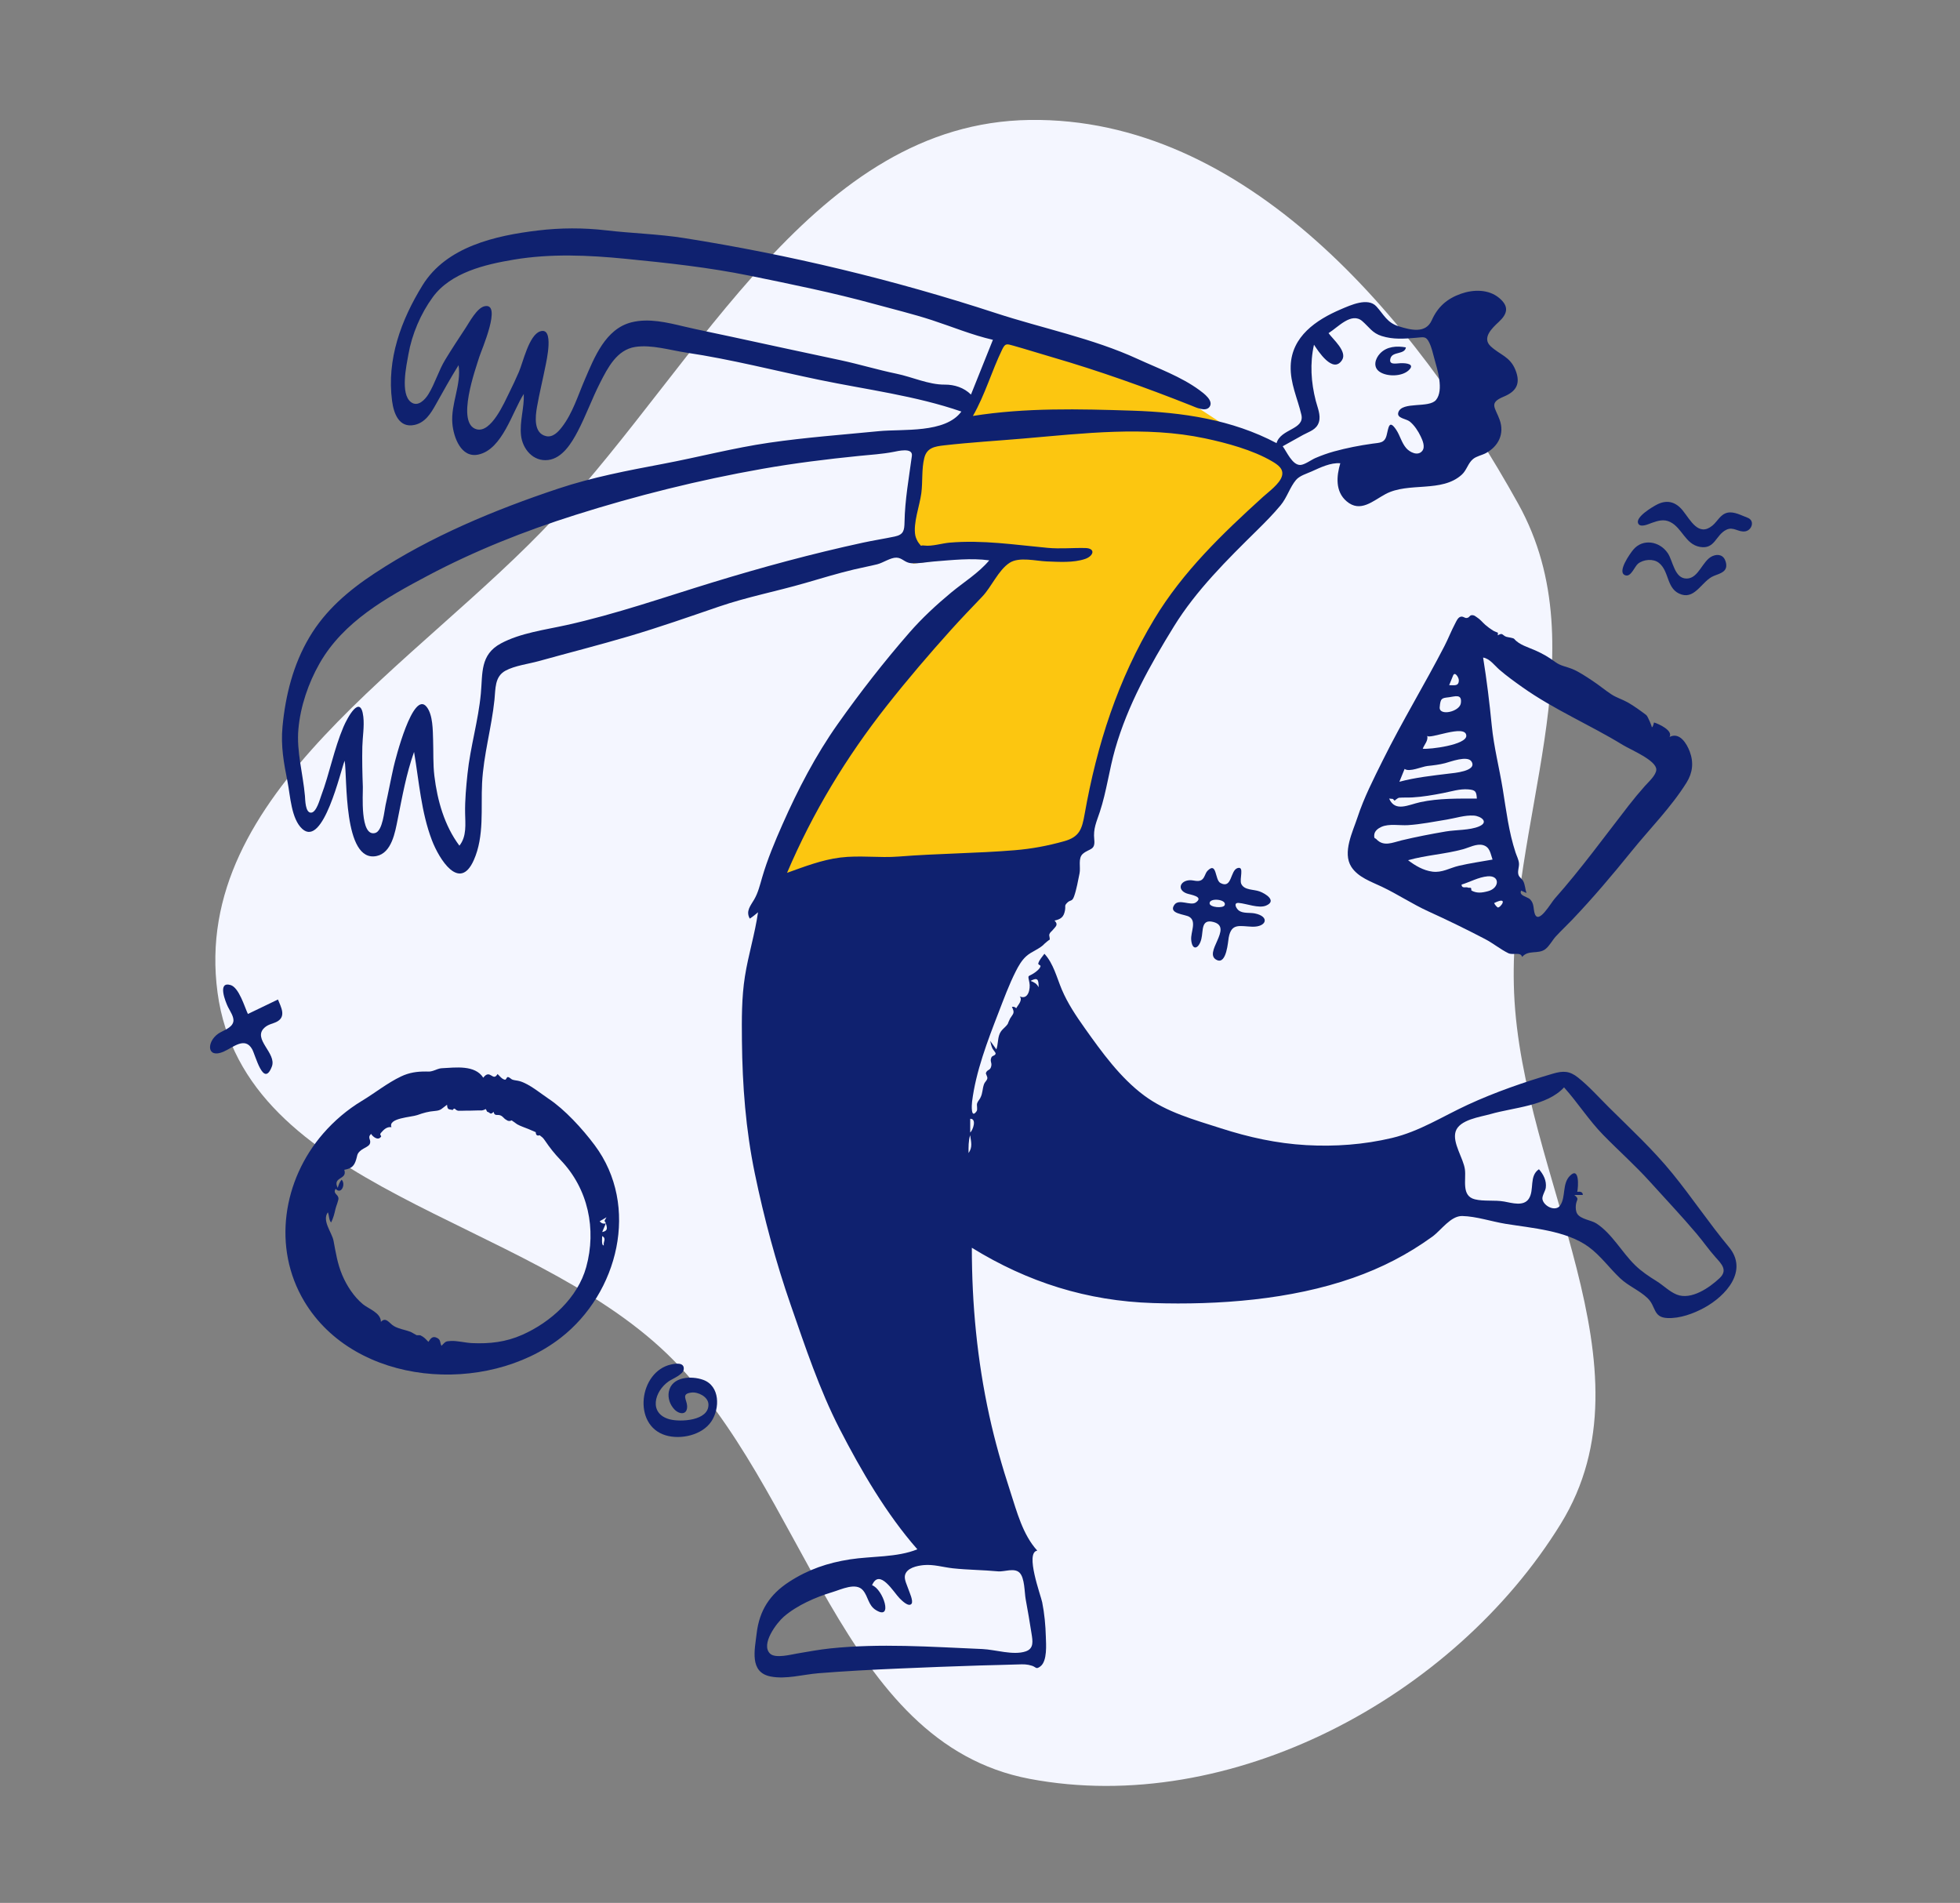 <svg width="376" height="365" viewBox="0 0 376 365" fill="none" xmlns="http://www.w3.org/2000/svg">
<rect x="0" y="0" width="376" height="365" fill="#808080" stroke="none"/>
<mask id="mask0_129_310" style="mask-type:alpha" maskUnits="userSpaceOnUse" x="0" y="0" width="376" height="365">
<rect x="0.69" y="0.803" width="375" height="363.961" fill="#D9D9D9"/>
</mask>
<g mask="url(#mask0_129_310)">
<path fill-rule="evenodd" clip-rule="evenodd" d="M197.508 23.009C238.815 22.413 271.205 60.534 291.26 96.65C307.031 125.053 289.106 157.942 290.457 190.402C291.932 225.816 318.002 262.124 299.404 292.298C278.854 325.639 235.988 348.501 197.508 341.204C161.09 334.297 154.73 285.594 128.098 259.812C100.512 233.107 46.872 228.451 41.734 190.402C36.553 152.037 80.051 127.658 106.424 99.318C134.475 69.175 156.337 23.603 197.508 23.009Z" fill="#F4F6FF"/>
<path fill-rule="evenodd" clip-rule="evenodd" d="M193.655 60.967C192.352 64.415 191.05 67.864 189.747 71.312C188.912 73.522 188.077 75.731 187.242 77.94C186.946 78.724 186.782 79.527 186.209 80.071C184.859 81.352 182.437 82.167 180.815 83.068C179.729 83.671 178.642 84.275 177.555 84.879C176.995 85.19 175.753 85.581 175.36 86.098C174.928 86.668 175.132 87.714 175.132 88.501V95.302V108.115C180.745 107.413 186.358 106.712 191.971 106.01C184.493 114.638 177.015 123.266 169.537 131.895C167.694 134.021 165.457 136.067 164.084 138.541C161.162 143.808 158.305 149.112 155.416 154.396C152.727 159.315 150.038 164.235 147.349 169.154L171.541 168.124C177.805 167.857 184.239 168.258 190.274 166.483C195.249 165.02 200.223 163.557 205.198 162.094C205.86 161.899 207.921 161.679 208.39 161.146C208.829 160.647 208.82 158.763 208.944 158.124C211.292 146.056 214.281 132.756 221.134 122.367C226.048 114.92 232.678 108.4 238.75 101.905C241.12 99.371 243.531 96.867 245.817 94.255C246.402 93.586 247.248 92.827 247.635 92.015C247.885 91.49 248.235 90.49 248.079 90.023C248.012 89.821 246.45 89.097 246.226 88.953C244.643 87.935 243.073 86.896 241.501 85.862C237.081 82.957 232.666 80.044 228.222 77.177C224.757 74.942 221.302 72.572 217.647 70.651C213.859 68.66 209.687 67.259 205.715 65.686C201.702 64.096 197.681 62.524 193.655 60.967Z" fill="#FCC610"/>
<path fill-rule="evenodd" clip-rule="evenodd" d="M329.873 245.172C327.946 246.988 324.437 249.425 321.662 248.317C320.269 247.761 319.079 246.538 317.81 245.75C316.319 244.824 314.917 243.898 313.653 242.664C311.131 240.2 309.221 236.601 306.243 234.673C305.242 234.025 303.288 233.886 302.593 232.851C302.282 232.386 302.253 231.682 302.31 231.145C302.435 229.989 303.059 230.058 302.016 229.209H303.636C303.667 228.583 303.043 228.531 302.577 228.612C302.793 227.62 303.014 223.737 301.206 225.497C299.638 227.022 300.422 229.552 299.312 231.204C298.462 232.469 296.207 231.445 295.902 230.053C295.765 229.428 296.454 228.452 296.536 227.839C296.716 226.48 296.109 225.305 295.228 224.275C293.294 225.564 294.39 228.231 293.288 229.924C292.291 231.456 290.07 230.741 288.552 230.471C286.731 230.148 284.673 230.475 282.932 230.045C280.302 229.396 281.284 226.309 281.024 224.316C280.745 222.181 278.587 219.219 279.236 217.065C279.932 214.753 284.002 214.253 285.948 213.692C290.394 212.409 296.737 212.163 300.043 208.572C302.672 211.504 304.787 214.862 307.545 217.685C310.523 220.734 313.705 223.549 316.565 226.721C319.541 230.022 322.613 233.259 325.481 236.656C326.732 238.138 327.831 239.735 329.126 241.181C330.276 242.467 331.49 243.649 329.873 245.172ZM197.708 188.144C199.074 187.417 199.248 187.873 199.248 189.369C198.855 188.65 198.464 188.458 197.708 188.144ZM186.123 217.234V214.597C187.44 214.562 186.63 216.818 186.123 217.234ZM185.801 221.163C185.801 219.995 185.77 218.882 186.106 217.746C186.283 218.984 186.621 220.056 185.801 221.163ZM191.465 301.407C192.675 301.52 194.539 300.686 195.556 301.636C196.602 302.611 196.518 305.45 196.765 306.768C197.175 308.945 197.537 311.13 197.882 313.318C198.108 314.753 198.387 316.21 196.765 316.759C194.368 317.569 190.944 316.412 188.445 316.307C183.51 316.099 178.577 315.811 173.637 315.71C168.85 315.614 164.051 315.69 159.285 316.188C157.133 316.413 155.027 316.81 152.896 317.17C151.773 317.36 148.764 318.153 147.749 317.206C145.841 315.424 149.014 311.263 150.379 310.088C152.912 307.907 156.514 306.334 159.69 305.387C161.387 304.88 164.217 303.459 165.554 305.049C166.58 306.268 166.539 307.896 168.009 308.82C171.415 310.961 169.422 304.82 167.294 304.064C168.723 300.719 171.447 305.441 172.577 306.576C172.979 306.98 174.286 308.311 174.854 307.641C175.279 307.14 174.43 305.346 174.273 304.857C174.034 304.115 173.429 302.987 173.603 302.183C173.917 300.727 175.959 300.331 177.182 300.209C179.078 300.022 180.939 300.623 182.814 300.824C185.689 301.132 188.586 301.136 191.465 301.407ZM172.424 164.296C168.68 164.594 164.913 164.021 161.178 164.49C157.645 164.934 154.315 166.231 150.984 167.423C155.936 155.808 162.343 145.235 170.152 135.33C174.041 130.397 178.224 125.498 182.426 120.829C184.381 118.657 186.403 116.557 188.422 114.446C190.223 112.562 191.514 109.364 193.675 107.957C195.519 106.757 198.743 107.613 200.787 107.688C203.098 107.772 205.91 107.982 208.163 107.213C209.796 106.655 210.245 105.168 208.201 105.119C205.79 105.06 203.419 105.312 200.977 105.086C194.648 104.501 188.548 103.54 182.169 104.085C180.707 104.21 178.783 104.832 177.349 104.645C176.318 104.51 176.996 105.029 176.279 104.201C176.005 103.885 175.674 103.14 175.592 102.72C175.136 100.358 176.433 96.983 176.743 94.605C177.03 92.404 176.776 89.985 177.313 87.842C177.802 85.892 179.293 85.632 181.129 85.423C186.153 84.853 191.279 84.549 196.325 84.119C207.841 83.138 219.722 81.659 231.16 84.083C235.29 84.958 240.326 86.311 244.015 88.478C245.169 89.156 246.333 89.953 245.913 91.357C245.478 92.814 243.344 94.353 242.287 95.313C234.474 102.405 226.928 109.639 221.44 118.739C214.441 130.344 210.425 142.877 208.069 156.175C207.562 159.036 207.091 160.533 204.148 161.356C200.988 162.241 197.938 162.815 194.662 163.084C187.256 163.693 179.826 163.705 172.424 164.296ZM174.932 87.446C174.365 91.67 173.597 95.885 173.521 100.143C173.492 101.751 173.34 102.556 171.63 102.915C169.614 103.338 167.564 103.653 165.539 104.091C155.765 106.21 146.175 108.811 136.613 111.739C127.319 114.586 118.179 117.788 108.677 119.897C104.589 120.804 99.806 121.415 96.083 123.423C92.078 125.585 92.605 129.128 92.246 133.02C91.765 138.219 90.223 143.254 89.681 148.451C89.422 150.935 89.186 153.434 89.225 155.933C89.258 158.063 89.563 160.419 88.131 162.212C85.258 158.371 83.896 153.54 83.33 148.832C83.055 146.544 83.164 144.237 83.085 141.938C83.022 140.087 83.063 137.143 81.857 135.598C79.236 132.238 75.828 145.701 75.504 147.138C74.959 149.558 74.509 151.998 73.966 154.418C73.725 155.49 73.416 159.39 71.979 159.778C69.001 160.584 69.654 152.215 69.607 150.941C69.513 148.369 69.449 145.794 69.509 143.219C69.553 141.361 69.913 139.345 69.699 137.486C69.175 132.921 66.609 137.73 65.887 139.429C64.064 143.719 63.239 148.31 61.604 152.667C61.332 153.392 60.693 155.833 59.681 155.878C58.554 155.928 58.563 153.408 58.499 152.672C58.125 148.403 56.862 144.165 57.243 139.853C57.628 135.499 59.155 131.022 61.315 127.235C65.881 119.227 74.128 114.63 82.026 110.441C91.066 105.649 100.61 101.863 110.357 98.779C122.08 95.069 134.117 92.068 146.226 89.932C152.387 88.846 158.643 88.068 164.866 87.445C167.054 87.227 169.242 87.099 171.401 86.682C172.216 86.525 175.156 85.777 174.932 87.446ZM181.229 73.775C178.141 73.8 174.986 72.302 171.977 71.683C168.394 70.946 164.896 69.879 161.32 69.109C154.317 67.601 147.311 66.131 140.314 64.591C137.277 63.922 134.225 63.34 131.2 62.621C127.963 61.852 124.466 60.995 121.153 61.823C116.132 63.079 114.01 68.573 112.167 72.86C110.864 75.888 109.844 79.264 107.813 81.899C107.089 82.839 106.062 83.959 104.75 83.655C102.314 83.09 102.701 79.866 103.011 78.085C103.461 75.499 104.098 72.943 104.608 70.369C104.813 69.33 106.405 62.53 103.563 63.583C101.454 64.364 100.339 69.507 99.54 71.344C98.947 72.709 98.319 74.066 97.653 75.397C96.765 77.173 94.231 83.107 91.425 82.342C87.41 81.247 91.261 70.691 91.945 68.466C92.321 67.245 96.402 57.984 92.957 58.741C91.49 59.063 90.061 61.788 89.313 62.918C87.987 64.921 86.665 66.939 85.416 68.991C84.132 71.103 83.476 73.505 82.202 75.586C81.532 76.681 80.164 78.14 78.829 77.126C76.747 75.547 77.981 70.054 78.346 67.977C79.024 64.116 80.709 60.157 83.02 57C86.493 52.257 93.047 50.724 98.558 49.803C105.672 48.613 112.885 48.939 120.028 49.642C128.062 50.434 135.974 51.282 143.893 52.901C151.874 54.533 159.859 56.151 167.717 58.309C171.419 59.326 175.174 60.227 178.823 61.42C182.703 62.689 186.489 64.267 190.477 65.181C189.074 68.682 187.671 72.182 186.268 75.683C184.926 74.354 183.094 73.76 181.229 73.775ZM249.982 83.421C251.212 82.748 252.571 82.43 253.019 80.944C253.416 79.63 252.738 78.141 252.414 76.88C251.507 73.349 251.269 69.691 252.071 66.119C252.838 67.29 255.709 71.793 257.455 69.066C258.508 67.422 255.686 65.057 254.862 63.901C256.67 62.785 259.252 59.791 261.334 61.597C262.681 62.764 263.251 63.888 265.065 64.456C267.267 65.145 269.34 64.987 271.589 64.796C273.163 64.663 273.542 64.454 274.157 65.666C274.64 66.619 274.89 67.798 275.172 68.822C275.727 70.839 277.014 74.815 275.49 76.705C274.156 78.361 268.975 76.941 268.256 79.078C267.864 80.244 269.736 80.286 270.452 80.862C271.338 81.576 272.071 82.713 272.552 83.728C272.909 84.478 273.451 85.718 272.844 86.486C272.005 87.547 270.451 86.742 269.775 85.97C268.878 84.945 268.586 83.544 267.837 82.427C266.463 80.379 266.381 82.009 266.007 83.48C265.618 85.008 264.699 84.902 263.291 85.099C260.82 85.443 258.323 85.93 255.918 86.592C254.686 86.931 253.491 87.363 252.317 87.868C251.561 88.193 250.249 89.178 249.429 89.187C247.908 89.204 246.853 86.661 246.068 85.6C247.372 84.872 248.672 84.137 249.982 83.421ZM331.66 239.185C327.861 234.625 324.571 229.671 320.823 225.071C317.127 220.535 312.85 216.568 308.702 212.459C306.744 210.52 304.868 208.392 302.707 206.674C301.095 205.392 299.854 205.372 297.915 205.94C292.405 207.554 286.794 209.496 281.579 211.905C276.723 214.147 272.3 217.027 267.034 218.278C261.659 219.555 256.07 219.965 250.56 219.648C244.91 219.324 239.58 218.148 234.206 216.42C229.116 214.783 223.81 213.354 219.457 210.11C214.894 206.71 211.368 201.818 208.102 197.218C206.448 194.889 204.806 192.444 203.692 189.804C202.725 187.514 202.093 184.81 200.358 182.944C199.932 183.547 199.403 184.064 199.186 184.773C199.088 185.095 199.668 185.085 199.609 185.34C199.496 185.822 198.855 186.314 198.482 186.576C197.142 187.519 197.134 186.769 197.485 188.532C197.69 189.56 197.303 191.879 195.626 191.121C196.243 191.86 195.263 192.793 194.943 193.401C194.722 193.148 194.448 193.06 194.121 193.137C194.734 194.357 194.372 194.39 193.778 195.359C193.669 195.536 193.285 196.464 193.34 196.386C192.733 197.25 192.032 197.468 191.678 198.545C191.387 199.429 191.461 200.401 191.137 201.285C190.745 200.743 190.353 200.201 189.961 199.66C190.041 200.086 190.201 200.716 190.387 201.103C190.504 201.344 191.006 201.909 191 202.04C190.972 202.533 190.358 202.415 190.182 202.839C189.854 203.636 190.329 203.754 190.15 204.531C189.944 205.424 189.393 205.067 189.13 205.827C189.081 205.972 189.468 206.54 189.407 206.851C189.32 207.292 188.921 207.538 188.78 207.929C188.422 208.925 188.552 209.655 188.054 210.61C187.861 210.98 187.58 211.227 187.445 211.648C187.325 212.018 187.582 212.807 187.352 213.138C186.241 214.738 186.398 211.983 186.482 211.3C187.189 205.563 189.456 199.643 191.532 194.281C192.563 191.617 193.567 188.87 194.86 186.319C195.38 185.291 195.981 184.231 196.841 183.445C197.928 182.451 199.472 182.053 200.457 180.942C200.301 181.117 201.525 179.96 201.329 180.34C201.504 180 201.198 179.54 201.307 179.21C201.442 178.802 201.698 178.716 201.982 178.358C202.494 177.716 203.101 177.396 202.298 176.577C203.49 176.314 204.06 175.927 204.298 174.65C204.472 173.716 204.121 173.777 204.734 173.155C205.349 172.529 205.661 173.017 206.048 171.934C206.512 170.638 206.82 168.876 207.097 167.519C207.34 166.335 206.751 164.594 207.749 163.757C209.014 162.699 210.145 163.147 209.918 161.018C209.697 158.942 210.342 157.685 210.99 155.721C212.284 151.799 212.784 147.659 213.918 143.691C216.339 135.223 220.616 127.588 225.214 120.134C229.463 113.247 235.404 107.379 241.14 101.727C242.711 100.179 244.264 98.609 245.674 96.912C246.889 95.451 247.444 93.462 248.612 92.075C249.321 91.232 250.642 90.872 251.632 90.425C253.284 89.68 255.252 88.708 257.117 88.859C256.376 91.356 256.134 94.275 258.321 96.148C260.973 98.42 263.377 96.059 265.809 94.764C270.241 92.403 276.579 94.57 280.443 91.031C281.364 90.189 281.621 88.842 282.577 88.055C283.279 87.478 284.278 87.331 285.069 86.901C287.47 85.594 288.636 83.201 287.701 80.558C286.847 78.142 285.519 77.304 288.474 76.079C290.874 75.086 291.786 73.589 290.7 70.924C289.665 68.383 287.768 68.09 285.973 66.427C284.234 64.817 286.231 62.942 287.534 61.733C289.213 60.174 289.534 58.768 287.587 57.146C285.548 55.448 282.637 55.507 280.26 56.347C277.572 57.296 275.801 58.874 274.663 61.432C273.505 64.035 270.633 63.309 268.308 62.583C266.084 61.889 265.505 60.392 264.045 58.781C262.421 56.988 259.111 58.521 257.196 59.34C252.478 61.356 247.789 64.539 247.602 70.176C247.49 73.537 248.912 76.394 249.651 79.549C250.327 82.435 245.692 82.207 244.889 84.998C236.326 80.466 226.79 79.078 217.218 78.77C207.045 78.442 196.725 78.178 186.639 79.783C188.98 75.704 190.217 71.231 192.254 67.04C192.84 65.834 193.093 65.937 194.387 66.302C196.872 67.001 199.34 67.785 201.82 68.506C210.883 71.14 219.767 74.314 228.53 77.791C229.381 78.129 231.283 79.067 232.029 78.047C232.89 76.87 230.898 75.419 230.091 74.828C226.563 72.239 222.19 70.668 218.239 68.852C209.6 64.883 200.033 62.999 191.018 60.051C171.558 53.685 151.425 48.851 131.202 45.658C126.266 44.879 121.278 44.765 116.322 44.186C111.931 43.674 107.532 43.686 103.142 44.215C95.034 45.193 85.633 47.303 81.054 54.725C76.919 61.427 74.16 68.962 75.215 76.911C75.531 79.299 76.543 82.126 79.489 81.511C81.533 81.084 82.618 79.347 83.567 77.653C85.001 75.092 86.417 72.532 87.97 70.04C88.547 73.776 86.452 77.45 86.782 81.256C87.006 83.839 88.433 87.919 91.786 87.188C96.381 86.186 98.272 79.006 100.482 75.562C100.594 78.215 99.664 80.83 99.949 83.488C100.23 86.115 102.282 88.594 105.164 88.234C107.883 87.895 109.649 84.982 110.804 82.79C112.411 79.738 113.565 76.466 115.134 73.395C116.605 70.515 118.348 67.087 121.859 66.546C124.993 66.063 128.585 67.182 131.681 67.643C140.268 68.923 148.682 71.102 157.175 72.862C166.282 74.749 175.603 75.895 184.429 78.941C181.326 83.165 173.205 82.252 168.582 82.705C161.596 83.391 154.52 83.906 147.573 84.918C140.712 85.916 133.995 87.689 127.188 88.975C120.416 90.256 113.656 91.538 107.104 93.721C94.939 97.774 82.571 102.904 71.852 109.977C66.865 113.268 62.435 117.029 59.355 122.224C56.254 127.451 54.764 133.361 54.196 139.374C53.843 143.118 54.443 146.358 55.169 150.002C55.694 152.64 55.864 157.057 57.979 158.989C62.017 162.676 65.369 147.72 66.114 145.914C66.651 148.874 65.773 165.551 72.251 164.194C75.143 163.59 75.798 159.621 76.278 157.231C77.153 152.874 77.936 148.429 79.432 144.232C80.392 149.887 80.793 155.777 82.861 161.178C84.235 164.764 88.156 171.128 90.889 164.988C92.939 160.384 92.236 155.098 92.481 150.209C92.754 144.792 94.309 139.566 94.86 134.201C95.073 132.123 94.88 129.781 96.968 128.647C98.761 127.673 101.383 127.356 103.34 126.813C109.138 125.203 114.974 123.724 120.745 122.016C126.518 120.307 132.211 118.31 137.907 116.361C143.354 114.498 148.916 113.438 154.43 111.842C157.565 110.935 160.662 109.986 163.841 109.228C165.32 108.875 166.817 108.601 168.293 108.236C169.387 107.966 170.828 106.946 171.953 106.964C173.111 106.983 173.546 107.963 174.873 108.04C176.303 108.122 177.756 107.807 179.177 107.698C182.639 107.432 186.32 107.003 189.774 107.483C187.698 109.946 184.894 111.648 182.436 113.688C179.602 116.041 176.859 118.581 174.438 121.359C169.567 126.95 164.963 132.859 160.685 138.915C156.466 144.89 153.069 151.428 150.116 158.107C148.644 161.436 147.215 164.837 146.199 168.336C145.781 169.773 145.44 171.216 144.686 172.523C143.994 173.722 143.02 174.755 143.837 176.203C144.4 175.85 144.906 175.413 145.415 174.99C144.827 179.132 143.558 183.14 142.905 187.27C142.262 191.339 142.288 195.523 142.33 199.633C142.417 208.239 143.057 216.65 144.803 225.092C146.568 233.627 148.836 242.098 151.696 250.333C154.449 258.261 157.212 266.575 161.055 274.048C165.159 282.029 170.042 290.42 175.983 297.176C172.102 298.766 167.164 298.469 163.054 299.109C158.759 299.778 155.043 301.042 151.382 303.418C147.679 305.824 145.668 308.92 145.156 313.306C144.793 316.427 143.712 320.749 147.807 321.569C150.753 322.159 154.045 321.19 156.997 320.95C162.159 320.532 167.329 320.271 172.503 320.045C177.664 319.82 182.826 319.621 187.988 319.461C190.416 319.386 192.845 319.348 195.273 319.261C196.36 319.222 197.02 319.206 197.995 319.52C198.767 319.769 198.71 320.285 199.569 319.647C200.954 318.617 200.669 315.369 200.63 313.941C200.571 311.737 200.362 309.508 199.933 307.346C199.678 306.062 196.581 297.78 198.989 297.431C196.192 294.358 195.074 289.968 193.818 286.116C192.243 281.289 190.861 276.476 189.777 271.511C187.459 260.907 186.435 250.187 186.435 239.337C197.177 245.958 208.543 249.545 221.195 249.944C233.774 250.342 247.594 249.309 259.538 245.124C265.07 243.186 270.024 240.641 274.767 237.213C276.467 235.984 278.288 233.2 280.519 233.248C283.181 233.305 286.163 234.313 288.807 234.744C293.864 235.568 300.463 236.033 304.745 239.161C307.07 240.86 308.736 243.238 310.812 245.196C312.39 246.685 314.478 247.494 316.045 248.983C317.735 250.59 317.064 252.689 319.867 252.819C322.263 252.93 324.89 251.966 326.957 250.834C331.08 248.577 335.47 243.758 331.66 239.185Z" fill="#0F216F"/>
<path fill-rule="evenodd" clip-rule="evenodd" d="M292.032 131.803C298.066 136.089 304.986 139.017 311.291 142.877C312.87 143.843 317.786 145.849 317.739 147.641C317.711 148.688 316.233 150.002 315.586 150.728C314.478 151.972 313.435 153.229 312.412 154.545C307.73 160.571 303.321 166.654 298.247 172.377C297.483 173.238 295.182 177.349 294.439 175.307C294.102 174.381 294.379 173.341 293.502 172.478C293.05 172.034 291.304 171.789 291.813 170.835C292.152 170.988 292.491 171.141 292.83 171.292C292.567 170.531 292.586 169.696 292.191 168.976C291.946 168.528 291.466 168.316 291.3 167.812C291.07 167.116 291.46 166.307 291.395 165.589C291.33 164.874 290.96 164.197 290.738 163.522C289.425 159.52 288.954 155.485 288.282 151.355C287.617 147.269 286.581 143.311 286.174 139.179C285.744 134.815 285.218 130.46 284.515 126.13C285.769 126.306 286.733 127.669 287.62 128.439C289.014 129.65 290.528 130.735 292.032 131.803ZM287.302 174.054C287.014 173.827 286.789 173.55 286.627 173.22C289.584 171.756 287.799 174.255 287.302 174.054ZM285.504 170.929C284.215 171.284 283.289 171.356 282.295 170.826C282.201 170.776 282.309 170.388 282.139 170.309C281.991 170.24 281.764 170.325 281.637 170.26C281.204 170.04 280.446 170.523 280.372 169.68C282.018 169.176 283.635 168.247 285.372 168.091C287.786 167.873 287.674 170.331 285.504 170.929ZM279.856 166.071C278.098 166.483 276.649 167.443 274.78 167.192C273.026 166.957 271.502 166.048 270.118 165C273.579 164.02 277.209 163.843 280.668 162.895C281.794 162.586 283.274 161.773 284.487 162.1C285.836 162.465 285.921 163.728 286.325 164.877C284.167 165.265 281.993 165.572 279.856 166.071ZM268.856 161.195C267.167 161.599 265.439 162.481 264.027 160.958C263.798 160.712 263.599 160.958 263.626 160.2C263.654 159.402 264.379 158.887 265.002 158.606C266.468 157.945 268.523 158.372 270.08 158.275C272.563 158.121 275.09 157.605 277.547 157.207C279.247 156.932 281.004 156.322 282.742 156.442C284.084 156.535 285.703 157.679 283.747 158.513C281.966 159.274 279.296 159.157 277.366 159.486C274.514 159.973 271.671 160.522 268.856 161.195ZM267.206 153.246C267.315 153.357 267.425 153.469 267.534 153.58C267.516 153.576 268.182 153.037 268.358 153.021C269.215 152.947 270.077 153.006 270.935 152.957C272.911 152.846 274.904 152.501 276.845 152.122C278.427 151.813 280.038 151.281 281.666 151.414C283.075 151.529 283.223 151.818 283.315 153.178C279.718 153.178 276.012 153.102 272.477 153.864C270.175 154.359 267.638 155.835 266.485 153.175C266.725 153.198 266.965 153.222 267.206 153.246ZM269.455 147.487C270.347 148.167 272.779 147.037 273.848 146.924C275.009 146.801 276.101 146.674 277.227 146.384C278.224 146.128 281.525 144.845 282.29 146.072C283.464 147.95 278.713 148.295 277.96 148.388C274.801 148.778 271.524 149.124 268.451 149.953C268.786 149.131 269.12 148.309 269.455 147.487ZM273.787 141.106C274.018 141.974 281.161 138.774 281.291 141.1C281.391 142.885 274.224 143.774 272.935 143.617C273.237 142.795 274.04 142.059 273.787 141.106ZM276.186 135.647C276.338 133.896 276.572 133.906 277.977 133.741C279.049 133.615 280.521 132.987 280.242 134.896C280.004 136.531 276.033 137.415 276.186 135.647ZM278.739 129.621C279.077 128.68 279.837 129.946 279.853 130.424C279.896 131.697 278.931 131.421 278.002 131.421C278.261 130.827 278.507 130.226 278.739 129.621ZM290.495 122.562C290.305 122.333 289.242 122.246 288.939 122.136C288.195 121.863 288.301 121.281 287.349 121.855C287.301 121.807 287.391 121.376 287.34 121.356C287.314 121.346 286.646 121.094 286.43 120.955C285.906 120.62 285.435 120.292 284.954 119.872C284.443 119.425 283.931 118.777 283.347 118.421C283.101 118.271 282.9 118.059 282.603 118.013C281.833 117.894 282.054 118.43 281.381 118.537C280.966 118.602 280.664 118.118 280.122 118.327C279.653 118.507 279.381 119.164 279.173 119.555C278.414 120.979 277.828 122.511 277.085 123.949C273.286 131.304 268.967 138.381 265.287 145.805C263.514 149.381 261.664 152.982 260.417 156.783C259.517 159.525 257.485 163.529 259.233 166.268C260.504 168.26 263.049 169.12 265.079 170.082C268.134 171.53 270.95 173.423 274.039 174.827C277.722 176.501 281.298 178.252 284.888 180.122C286.419 180.919 287.801 182.067 289.327 182.823C290.26 183.284 291.701 182.496 292.005 183.555C293.175 182.138 295.069 183.083 296.422 182.085C297.218 181.498 297.8 180.342 298.464 179.619C299.46 178.536 300.541 177.531 301.557 176.466C305.59 172.238 309.314 167.833 312.984 163.292C316.489 158.955 320.583 154.857 323.544 150.109C324.72 148.225 324.933 146.248 324.157 144.166C323.59 142.648 322.225 140.354 320.276 141.36C321.015 140.132 318.164 138.821 317.298 138.582C317.285 138.578 317.115 139.521 316.874 139.498C316.96 139.506 316.149 137.408 315.793 137.139C314.735 136.339 313.449 135.405 312.295 134.747C311.237 134.143 310.12 133.843 309.095 133.167C307.852 132.348 306.711 131.376 305.464 130.563C304.26 129.777 302.917 128.849 301.586 128.308C300.432 127.84 299.396 127.748 298.357 126.98C297.072 126.03 295.952 125.386 294.47 124.731C293.188 124.165 291.412 123.67 290.495 122.562Z" fill="#0F216F"/>
<path fill-rule="evenodd" clip-rule="evenodd" d="M115.521 236.322C115.756 235.769 115.991 235.215 116.227 234.662C116.518 235.627 116.6 236.107 115.521 236.322ZM115.834 238.879C115.324 238.971 115.525 237.369 115.525 237.09C116.407 237.589 115.676 238.188 115.834 238.879ZM115.038 234.258C115.474 234.001 115.909 233.744 116.344 233.487C115.738 234.61 115.976 233.909 116.226 234.659C115.769 234.79 115.324 234.637 115.038 234.258ZM112.459 243.036C110.827 248.956 105.645 253.625 100.171 256.043C97.025 257.433 93.933 257.78 90.536 257.625C89.226 257.566 87.685 257.14 86.424 257.219C85.453 257.28 85.497 257.322 84.693 258.144C84.337 257.489 84.595 257.029 83.882 256.648C82.991 256.172 82.622 256.726 82.18 257.385C81.602 256.786 81.365 256.473 80.617 256.118C80.64 256.129 79.9 256.101 79.93 256.11C79.796 256.069 78.991 255.551 78.739 255.457C77.704 255.068 76.508 254.909 75.553 254.352C74.718 253.866 74.03 252.501 73.074 253.55C73.073 251.797 70.712 251.07 69.606 250.152C67.876 248.717 66.501 246.593 65.639 244.538C64.72 242.347 64.413 240.247 63.983 237.989C63.682 236.411 61.714 234.13 62.896 232.538C63.178 233.206 63.045 233.889 63.513 234.495C63.934 233.683 64.165 232.776 64.356 231.888C64.449 231.453 64.991 230.177 64.929 229.798C64.804 229.023 63.844 228.98 64.376 228.03C65.48 229.231 66.371 227.122 65.537 226.281C65.125 226.746 64.974 227.273 64.784 227.848C63.699 225.657 66.703 226.363 66.046 224.385C67.142 224.174 67.772 223.898 68.189 222.815C68.652 221.61 68.311 221.347 69.364 220.551C69.725 220.277 70.749 219.884 70.937 219.433C71.299 218.563 70.377 218.305 71.185 217.49C71.457 217.968 72.521 218.916 73.103 218.014C73.219 217.834 72.73 217.707 73.086 217.293C73.614 216.68 74.204 216.078 75.096 216.207C74.389 214.441 78.903 214.302 80.059 213.885C81.217 213.468 82.2 213.194 83.429 213.097C84.656 213 84.717 212.641 85.756 211.902C85.844 212.959 86.098 212.726 86.849 212.913C87.03 212.603 87.215 212.568 87.404 212.808C87.593 212.988 87.824 213.072 88.096 213.062C88.508 213.083 88.976 213.029 89.409 213.038C90.424 213.058 91.471 212.974 92.466 212.995C92.723 212.952 92.963 212.863 93.188 212.727C93.281 212.904 93.376 213.081 93.469 213.258C93.997 213.324 94.038 213.985 94.686 213.262C94.878 214.181 95.43 213.703 96.012 213.952C96.543 214.18 96.628 214.544 97.118 214.798C97.441 215.059 97.787 215.093 98.156 214.902C98.508 215.162 98.865 215.415 99.227 215.661C99.894 216.038 100.68 216.268 101.383 216.566C101.851 216.759 102.316 216.96 102.777 217.168C102.791 217.724 103.04 217.921 103.525 217.757C103.963 218.124 104.087 218.109 104.512 218.733C105.475 220.148 106.33 221.247 107.546 222.512C112.834 228.01 114.458 235.782 112.459 243.036ZM114.081 219.659C111.694 216.462 108.315 212.801 105.279 210.782C103.74 209.759 101.579 207.921 99.697 207.38C99.251 207.251 98.789 207.243 98.351 207.108C98.012 207.004 97.827 206.657 97.441 206.594C97.171 206.55 97.141 207.155 96.854 207.099C96.254 206.982 95.873 206.387 95.449 206.014C94.538 207.583 94.044 204.945 92.707 206.718C91.116 204.223 87.378 204.769 84.837 204.895C84.084 204.932 83.73 205.2 83.061 205.399C82.44 205.584 82.378 205.536 81.699 205.531C80.008 205.518 78.507 205.731 76.944 206.473C74.318 207.72 71.908 209.664 69.414 211.167C66.626 212.847 64.113 214.986 61.981 217.443C54.271 226.328 52.21 239.296 58.357 249.596C68.121 265.955 93.308 267.703 107.579 256.603C118.606 248.027 122.802 231.334 114.081 219.659Z" fill="#0F216F"/>
<path fill-rule="evenodd" clip-rule="evenodd" d="M234.934 173.624C234.66 174.278 232.101 174.058 232.045 173.287C231.962 172.135 235.41 172.488 234.934 173.624ZM237.652 173.196C239.102 173.314 241.485 174.299 242.882 173.704C245.015 172.796 242.776 171.401 241.631 170.985C240.467 170.561 238.733 170.786 238.134 169.569C237.684 168.653 238.797 166.097 237.416 166.508C235.967 166.939 236.388 170.6 234.115 169.366C233.03 168.777 233.473 165.19 231.656 167.023C231.159 167.524 231.116 168.445 230.457 168.818C229.786 169.2 228.943 168.802 228.234 168.836C226.356 168.924 225.757 170.68 227.66 171.377C228.364 171.635 231.019 171.95 229.411 173.101C228.398 173.826 226.147 172.304 225.277 173.566C224.081 175.3 227.284 175.339 228.145 175.858C229.603 176.736 228.399 178.787 228.515 180.248C228.693 182.48 229.989 182.013 230.46 180.124C230.86 178.522 230.365 176.215 232.781 176.852C236.715 177.889 230.593 182.884 233.475 184.162C235.312 184.977 235.573 180.572 235.715 179.813C236.244 177.013 237.816 177.666 240.199 177.752C242.982 177.853 243.654 175.794 240.707 175.204C239.766 175.016 238.472 175.254 237.656 174.655C237.173 174.3 236.508 173.104 237.652 173.196Z" fill="#0F216F"/>
<path fill-rule="evenodd" clip-rule="evenodd" d="M134.886 264.668C132.633 263.862 128.865 264.036 128.307 266.945C128.074 268.163 128.528 269.451 129.369 270.336C130.345 271.362 131.898 271.457 131.815 269.67C131.758 268.434 130.581 267.36 132.65 267.111C133.937 266.956 135.841 267.919 135.905 269.341C136.05 272.546 130.501 272.797 128.457 272.243C124.399 271.143 125.501 266.893 128.288 264.953C129.008 264.452 131.073 263.68 131.168 262.639C131.293 261.258 129.586 261.54 128.749 261.722C122.597 263.061 121.257 273.366 127.684 275.309C130.603 276.191 134.714 275.28 136.473 272.636C138.122 270.158 138.145 265.835 134.886 264.668Z" fill="#0F216F"/>
<path fill-rule="evenodd" clip-rule="evenodd" d="M53.323 191.718C51.401 192.643 49.477 193.569 47.555 194.495C46.919 193.135 45.846 189.419 44.233 188.944C41.623 188.176 43.285 192.227 43.736 193.153C44.106 193.913 44.964 195.092 44.756 195.999C44.476 197.221 42.753 197.653 41.851 198.283C39.618 199.844 39.636 203.12 42.869 201.732C44.698 200.946 46.964 198.766 48.366 201.241C49.013 202.382 50.547 208.761 52.149 204.589C53.141 202.007 48.369 199.324 50.721 197.139C51.479 196.436 52.365 196.377 53.122 195.972C54.949 194.996 53.919 193.192 53.323 191.718Z" fill="#0F216F"/>
<path fill-rule="evenodd" clip-rule="evenodd" d="M335.233 99.301C334.087 98.881 332.669 98.063 331.395 98.342C330.04 98.638 329.495 99.994 328.511 100.81C325.834 103.027 324.275 99.722 322.804 97.912C321.415 96.201 319.72 95.787 317.76 96.837C316.979 97.256 313.689 99.175 314.263 100.405C314.675 101.29 316.301 100.495 316.855 100.302C318.059 99.883 319.176 99.517 320.407 100.127C322.716 101.272 323.315 104.412 326.109 104.902C328.997 105.408 329.092 102.659 331.153 101.625C332.535 100.931 333.498 102.159 334.831 101.914C336.102 101.682 336.69 99.833 335.233 99.301Z" fill="#0F216F"/>
<path fill-rule="evenodd" clip-rule="evenodd" d="M311.913 110.379C312.934 110.601 313.601 108.619 314.24 108.117C315.301 107.284 317.14 107.116 318.221 107.954C320.33 109.591 319.603 113.124 322.607 114.046C325.291 114.869 326.556 111.333 328.815 110.453C330.129 109.941 331.571 109.606 331.059 107.769C330.705 106.499 329.661 106.173 328.527 106.661C326.578 107.499 325.917 110.912 323.606 110.973C321.215 111.036 320.956 107.589 319.93 106.088C318.365 103.8 315.148 103.248 313.321 105.435C312.769 106.095 309.967 109.958 311.913 110.379Z" fill="#0F216F"/>
<path fill-rule="evenodd" clip-rule="evenodd" d="M264.657 71.31C266.078 72.282 268.91 72.249 270.22 71.043C271.552 69.815 269.773 69.627 268.688 69.664C267.853 69.693 266.291 70.107 266.766 68.665C267.189 67.386 269.509 68.037 269.703 66.633C267.956 66.32 266.033 66.433 264.741 67.805C263.807 68.797 263.327 70.399 264.657 71.31Z" fill="#0F216F"/>
</g>
</svg>
